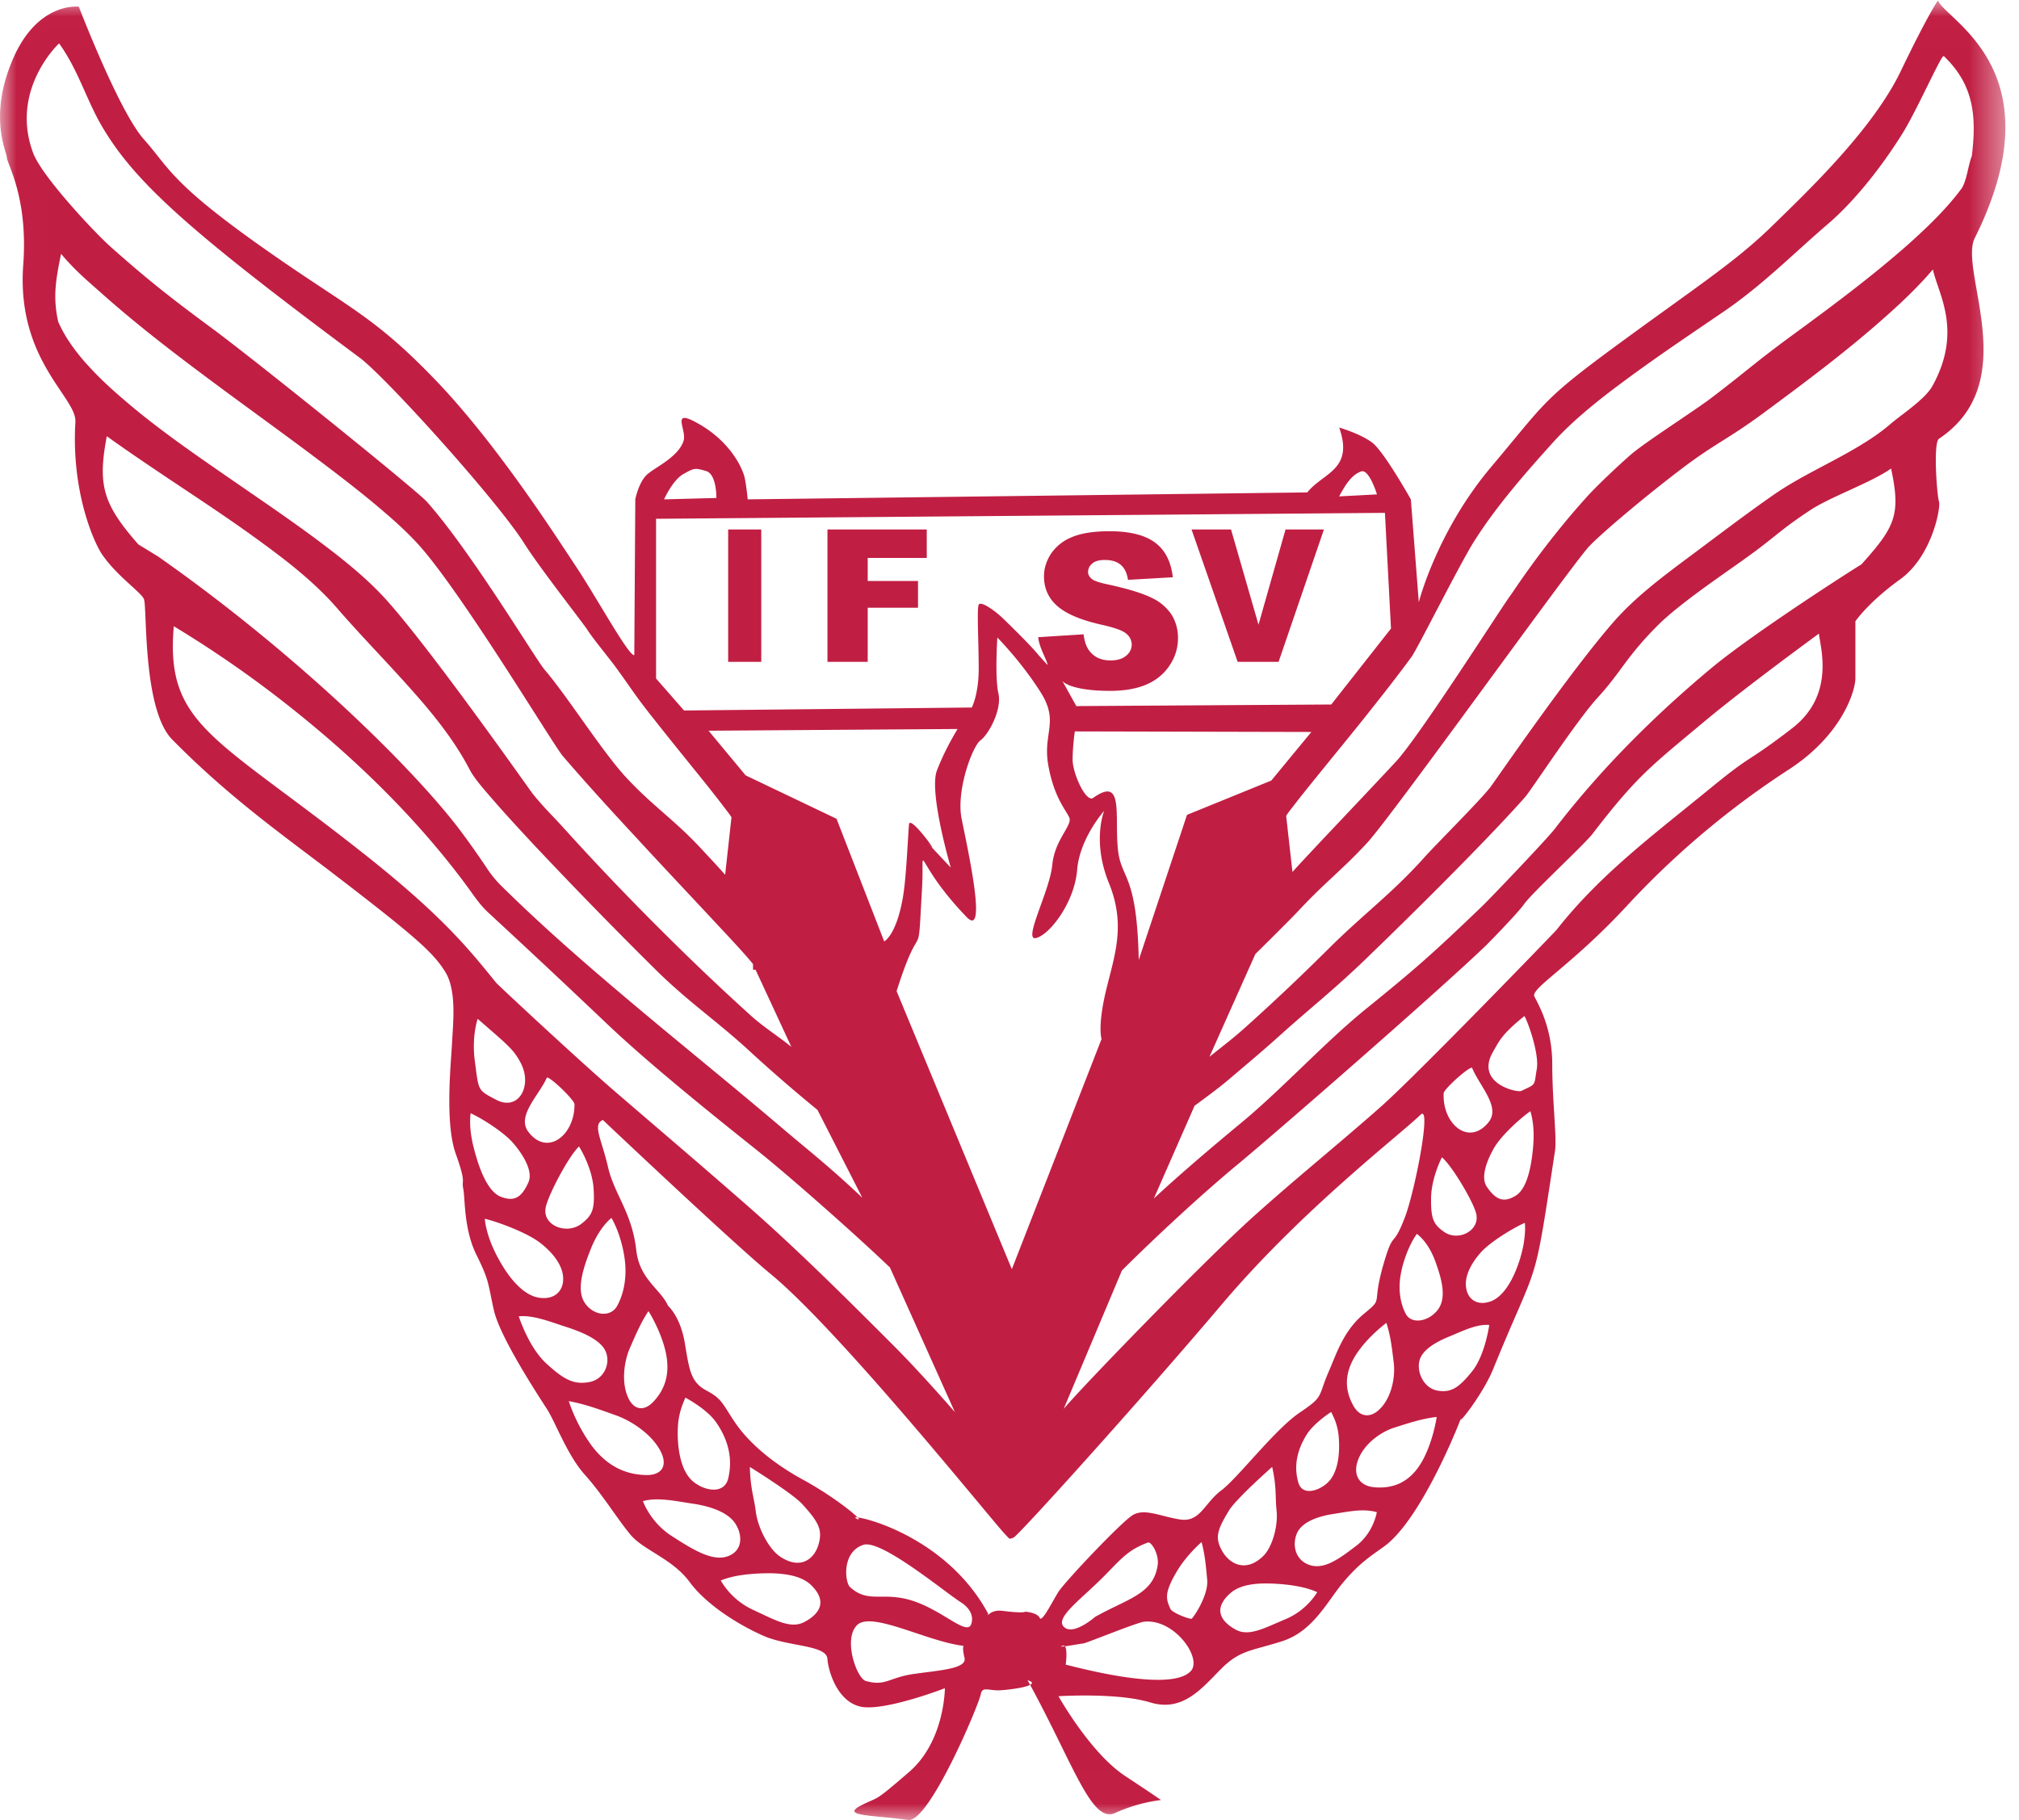 <svg xmlns="http://www.w3.org/2000/svg" xmlns:xlink="http://www.w3.org/1999/xlink" width="61" height="55" viewBox="0 0 61 55">
    <defs>
        <path id="a" d="M.013.014h60.576v54.973H.013z"/>
    </defs>
    <g fill="none" fill-rule="evenodd">
        <g>
            <mask id="b" fill="#fff">
                <use xlink:href="#a"/>
            </mask>
            <path fill="#C11E43" d="M59.258 5.707l-.11.143c-.457.586-1.065 1.151-1.535 1.57-1.114.98-2.327 1.88-3.525 2.756-1.088.801-1.311 1.032-2.382 1.848-.464.356-1.963 1.315-2.408 1.692-.358.307-1.069.977-1.382 1.329-1.321 1.468-2.192 2.83-2.285 2.954-.233.304-2.744 4.253-3.462 5.023-.797.855-1.607 1.706-2.407 2.557-.24.258-.48.51-.713.771l-.19-1.695c.055-.094.166-.23.218-.297.18-.236.369-.47.557-.704.532-.66 1.07-1.312 1.6-1.975.476-.6.956-1.206 1.411-1.827.178-.241 1.452-2.798 1.894-3.496.67-1.057 1.506-2.013 2.34-2.94.65-.729 1.483-1.381 2.266-1.957.963-.712 1.959-1.378 2.947-2.052 1.182-.812 2.056-1.712 3.144-2.646.55-.471 1.384-1.361 2.227-2.701.442-.704 1.158-2.334 1.256-2.365h.01c.911.873.992 1.818.846 3.025-.101.22-.153.763-.317.987zm-.874 5.958c-.228.408-.949.872-1.263 1.144-.98.847-2.427 1.38-3.492 2.114-.902.624-1.83 1.339-2.706 1.988-.738.551-1.497 1.13-2.108 1.81-1.347 1.517-3.663 4.909-3.789 5.069-.323.414-1.636 1.722-1.984 2.11-.974 1.089-1.816 1.695-2.855 2.722a66.66 66.66 0 0 1-2.529 2.395c-.411.37-.665.556-1.117.918l1.387-3.105s1.051-1.036 1.323-1.329c.78-.836 1.266-1.183 2.045-2.02.744-.801 5.967-8.103 6.68-8.93.264-.306 1.528-1.388 2.707-2.291 1.106-.854 1.478-.952 2.602-1.782 1.249-.924 2.515-1.867 3.673-2.9.45-.397.988-.9 1.44-1.436.165.753.906 1.856-.014 3.523zm-2.149 5.393c-.189.108-3.274 2.082-4.54 3.14-1.732 1.444-3.35 3.065-4.717 4.844-.25.325-2 2.155-2.192 2.337-1.44 1.382-1.96 1.85-3.511 3.105-1.263 1.025-2.518 2.406-3.77 3.443-.811.67-1.872 1.57-2.645 2.292l1.232-2.805c.314-.23.727-.534 1.023-.784.442-.377 1.044-.88 1.472-1.267 1.06-.956 1.68-1.42 2.703-2.408 1.2-1.16 2.393-2.34 3.551-3.54.418-.435.832-.872 1.232-1.322.188-.212 1.558-2.315 2.202-3.017.713-.778.842-1.204 1.806-2.173.654-.653 1.916-1.5 2.668-2.04.912-.653 1.023-.842 1.962-1.458.612-.399 1.827-.824 2.425-1.246.292 1.385.139 1.748-.9 2.899zm-2.094 4.953c-1.466 1.127-1.09.683-2.467 1.81-1.722 1.41-3.33 2.602-4.644 4.276-.049.06-4.21 4.371-5.312 5.348-1.378 1.215-2.548 2.146-3.914 3.377-1.492 1.353-5.059 5.033-5.667 5.752l1.76-4.183c1.005-1.001 2.394-2.291 3.49-3.198 1.248-1.036 6.042-5.215 7.49-6.604.212-.208 1.011-1.035 1.172-1.27.23-.33 1.816-1.796 2.065-2.12 1.348-1.751 1.724-2.013 3.428-3.436 1.2-1.001 3.413-2.616 3.413-2.616.038.408.504 1.852-.814 2.864zm-7.71 10.294c-.09.523-.006.44-.466.66-.132.062-1.408-.231-.855-1.183.19-.332.264-.527.945-1.078.057.051.46 1.098.376 1.601zm-.104 2.27c-.048.621-.175 1.344-.539 1.56-.366.223-.6.115-.866-.272-.206-.294.024-.844.23-1.193.208-.353.757-.859 1.084-1.09 0 0 .137.368.09.995zm-.386 3.411c-.188.63-.497 1.194-.905 1.34-.414.147-.699-.072-.741-.425-.051-.35.168-.746.45-1.06.287-.315.95-.722 1.325-.89 0 0 .055.408-.13 1.035zm-1.465 3.455c-.393.487-.63.652-1.04.582-.414-.07-.64-.552-.55-.903.084-.35.546-.587.909-.736.365-.147.813-.381 1.2-.345 0 0-.125.913-.519 1.402zm-1.506 2.71c-.417.743-1 .82-1.406.795-.472-.025-.665-.339-.566-.722.144-.554.705-.949 1.125-1.082.418-.132.826-.272 1.284-.324 0 0-.103.736-.437 1.333zm-1.993 2.56c-.522.4-.981.737-1.427.575-.446-.163-.511-.644-.355-.976.163-.329.637-.489 1.071-.558.429-.063.904-.179 1.332-.056 0 0-.097.617-.621 1.015zm-2.147 2.222c-.662.279-1.11.533-1.51.304-.4-.224-.695-.596-.163-1.079.282-.265.754-.32 1.214-.307.462.015 1.033.078 1.426.262 0 0-.302.547-.967.82zm-1.695-3.293c.22-.359 1.301-1.312 1.301-1.312.14.629.087.879.133 1.32.05.445-.122 1.097-.4 1.37-.522.513-1.024.252-1.252-.164-.213-.39-.147-.617.218-1.214zm3.323-1.974c.006.404-.07.883-.351 1.143-.282.259-.76.389-.877.001-.112-.376-.115-.865.24-1.444.223-.366.748-.698.748-.698.177.338.237.593.24.998zm1.206-1.064c-.27.251-.595.23-.793-.157-.173-.331-.333-.848.108-1.524.355-.541.908-.945.908-.945.132.404.174.806.223 1.214.049.408-.058 1.052-.446 1.412zm1.692-4.51c.22.595.358 1.147.072 1.503-.288.356-.786.421-.953.112-.174-.328-.227-.74-.162-1.151.065-.412.25-.921.493-1.27 0 0 .327.21.55.806zm.261-5.055c.01-.136.824-.857.862-.763.22.54.87 1.178.495 1.638-.595.737-1.398.057-1.357-.875zm.977 3.614c.15.53-.535.882-.967.572-.31-.22-.396-.376-.39-1.005.005-.631.328-1.246.328-1.246.292.241.919 1.289 1.03 1.679zm-8.916 9.268c-.588-.08-1.11-.366-1.475-.122s-1.896 1.86-2.195 2.264c-.142.191-.525.998-.595.83-.073-.164-.435-.188-.435-.188-.093.053-.626-.018-.69-.025-.228-.031-.357.052-.423.115-.035.032-.004-.02-.008-.027-1.165-2.167-3.512-2.868-3.947-2.91.058.06.052.077-.039.032-.058-.031-.037-.042.039-.032-.16-.177-.849-.701-1.601-1.116-1.055-.569-1.726-1.206-2.091-1.74-.368-.534-.382-.722-.862-.973-.474-.251-.526-.587-.662-1.424-.136-.827-.508-1.14-.508-1.14-.23-.514-.865-.8-.963-1.69-.129-1.137-.664-1.684-.852-2.503-.192-.84-.481-1.29-.156-1.426 0 0 3.891 3.683 5.07 4.655 2.12 1.748 6.723 7.497 7.088 7.87.156.164.11.14.246.098.136-.045 3.886-4.204 6.301-7.057 2.418-2.856 5.36-5.103 6-5.725.343-.333-.166 2.293-.473 3.099-.385 1.008-.33.313-.656 1.45-.36 1.26.031.96-.585 1.47-.617.511-.834 1.223-1.061 1.743-.337.775-.128.737-.88 1.242-.752.51-1.868 1.978-2.37 2.352-.501.376-.632.955-1.217.878zm.331 2.993c-.035.038-.585-.168-.647-.294-.136-.303-.189-.474.18-1.109.3-.516.76-.91.76-.91.104.373.135.75.17 1.127.047.45-.359 1.074-.463 1.186zm-2.828-1.109c.643-.621.824-.942 1.503-1.19.103-.035.344.363.292.691-.133.872-.898 1-1.89 1.556 0 0-.64.565-.93.313-.29-.251.378-.746 1.025-1.37zm2.786 2.706c-.657.663-3.633-.185-3.769-.205 0 .024.064-.457-.024-.555-.12.011-.177.014-.052-.02.021-.004.036 0 .052.02.191-.027.537-.087.558-.087.069 0 1.607-.628 1.826-.655.919-.112 1.795 1.12 1.41 1.502zm-6.617-1.447c-.116.401-.835-.38-1.76-.683-.922-.304-1.343.097-1.91-.423-.153-.143-.254-1.057.404-1.273.531-.174 2.4 1.38 2.943 1.734 0 0 .438.244.323.645zm-1.728 1.52c-.776.11-.86.385-1.465.214-.268-.077-.693-1.252-.265-1.685.432-.44 2.112.495 3.222.624 0 0-.05.036.027.366.074.328-.747.37-1.52.482zm-4.966-6.253s1.278.791 1.58 1.12c.498.547.616.773.5 1.203-.124.46-.552.806-1.18.376-.34-.237-.657-.869-.718-1.33-.056-.46-.167-.704-.182-1.37zm1.643 4.687c-.418.217-.877-.062-1.549-.37a2.206 2.206 0 0 1-.974-.885c.415-.177 1.01-.22 1.486-.22.473.007.96.08 1.246.36.532.523.209.896-.209 1.115zm-3.591-6.781s.638.332.925.74c.453.649.48 1.238.369 1.7-.115.48-.688.387-1.036.114-.351-.272-.466-.837-.487-1.329-.017-.485.038-.796.229-1.225zm-.41 4.183c-.654-.419-.873-1.057-.873-1.057.455-.123 1.002.003 1.496.076.49.07 1.05.242 1.283.586.237.345.25.838-.216 1.005-.465.164-1.04-.192-1.69-.61zm-2.429-2.742a5.06 5.06 0 0 1-.685-1.336c.498.09.957.262 1.427.43.47.166 1.133.596 1.378 1.15.166.377.01.67-.49.653-.43-.014-1.065-.14-1.63-.897zm-1.366-2.477c-.534-.49-.829-1.422-.829-1.422.446-.046.999.184 1.444.324.448.146 1.02.376 1.179.732.156.355-.03.848-.497.932-.466.084-.765-.077-1.297-.566zM15 37.925c-.334-.65-.352-1.096-.352-1.096.455.112 1.273.426 1.655.715.377.286.697.674.711 1.07.02.388-.255.68-.742.598-.49-.084-.94-.639-1.272-1.287zm-.69-3.255c-.163-.628-.09-1.03-.09-1.03.373.172 1.02.59 1.291.91.275.319.606.835.455 1.176-.201.45-.414.598-.83.44-.407-.153-.668-.865-.826-1.496zm.679-1.438c-.57-.299-.522-.258-.644-1.178-.097-.747.087-1.266.087-1.266.891.777 1.08.913 1.298 1.328.365.681-.053 1.48-.741 1.116zm1.53-.662c.042-.091.835.66.838.798.01.936-.823 1.594-1.397.83-.355-.477.32-1.094.56-1.628zm1.059 4.402c-.45.36-1.218.059-1.087-.502.095-.409.704-1.55 1.003-1.825 0 0 .39.607.439 1.256.044.648-.039.82-.355 1.071zm1.45 3.77c.167-.38.327-.766.564-1.122 0 0 .365.568.515 1.213.184.792-.112 1.252-.363 1.521-.295.314-.59.238-.751-.088-.236-.477-.133-1.14.035-1.523zm-.382-1.28c-.192.35-.697.304-.965-.072-.27-.377-.094-.995.175-1.664.268-.667.618-.921.618-.921.22.377.377.93.415 1.38.038.451-.042.912-.243 1.278zm-7.675-13.68c-4.473-3.538-5.98-3.859-5.72-6.858a33.767 33.767 0 0 1 3.754 2.634c1.677 1.35 3.249 2.867 4.582 4.54.243.304.477.615.703.932.16.22.272.37.483.566a342.903 342.903 0 0 1 3.598 3.373c1.335 1.263 3.287 2.821 4.515 3.802 1.048.84 3.034 2.602 4.001 3.53l1.962 4.37c-.532-.613-1.3-1.46-1.878-2.036-1.368-1.37-2.85-2.846-4.31-4.13-1.333-1.17-2.683-2.32-4.026-3.475-1.08-.925-3.604-3.278-3.646-3.335-.824-1.012-1.593-1.995-4.018-3.914zm-6.21-8.975c-.191-.116-.386-.238-.578-.353-1.071-1.217-1.238-1.79-.956-3.272.616.443 1.245.865 1.868 1.284.967.646 1.941 1.284 2.874 1.974.776.566 1.59 1.213 2.223 1.947.726.836 1.499 1.621 2.23 2.445.667.746 1.31 1.542 1.774 2.435.136.261.45.613.643.837.411.477.84.939 1.267 1.399a147.867 147.867 0 0 0 3.653 3.75c1.054 1.05 1.899 1.587 2.985 2.598a46.595 46.595 0 0 0 1.955 1.689l1.354 2.654c-.968-.921-1.722-1.51-2.37-2.062-1.285-1.095-2.598-2.162-3.893-3.24-1.593-1.329-3.187-2.683-4.665-4.144a3.305 3.305 0 0 1-.449-.565c-.24-.356-.49-.711-.748-1.057-1.412-1.887-4.982-5.39-9.167-8.32zm-2.057-5.714l-.134-.147c-.334-.383-.626-.795-.811-1.224-.17-.753-.067-1.298.086-2.051.46.544.832.84 1.284 1.245 1.173 1.04 2.45 1.998 3.71 2.93 1.136.837 2.285 1.663 3.401 2.522.477.366.95.743 1.402 1.134.362.31.717.638 1.034.991 1.335 1.506 4.056 6.044 4.327 6.352.72.84 1.471 1.66 2.223 2.47.783.85 1.58 1.695 2.37 2.542.274.294.552.59.823.89.084.094.168.189.25.286.023.028.054.062.078.097h.003l.003.175.074-.003 1.082 2.332c-.45-.362-.82-.582-1.232-.952a73.788 73.788 0 0 1-2.557-2.428 79.766 79.766 0 0 1-3.074-3.216c-.355-.394-.628-.645-.96-1.064-.126-.166-3.007-4.268-4.375-5.804-.615-.694-1.398-1.312-2.142-1.866-.887-.66-1.809-1.28-2.72-1.911-1.071-.74-2.17-1.501-3.156-2.358-.32-.273-.671-.596-.989-.942zm-.918-9.781c.578.801.829 1.716 1.294 2.504 1.003 1.709 2.677 3.192 7.79 6.995.793.595 4.16 4.32 4.975 5.62.45.714 1.785 2.417 1.896 2.593.16.259.693.9.87 1.148.46.632.595.866 1.084 1.48.534.68 1.08 1.349 1.62 2.02.19.24.381.48.563.722.055.072.167.21.222.303l-.191 1.737c-.237-.268-.48-.527-.721-.785-.813-.879-1.461-1.284-2.274-2.16-.725-.784-1.768-2.445-2.464-3.257-.257-.296-2.213-3.562-3.552-5.069-.32-.356-5.207-4.294-6.499-5.246C5.185 9.02 4.48 8.47 3.35 7.465c-.477-.423-2.077-2.124-2.346-2.836-.723-1.922.787-3.331.783-3.317zM33.03 24.11c-.219.157-.632-.752-.623-1.172.004-.425.067-.836.067-.836l7.146.017-1.21 1.468-2.547 1.037-1.458 4.384c-.055-2.648-.536-2.418-.63-3.348-.104-1.026.188-2.215-.745-1.55zm-4.302 2.11s-.999-1.063-.588-.633c.188.194-.644-.954-.675-.68-.035.34-.077 1.593-.188 2.224-.201 1.144-.563 1.316-.563 1.316l-1.44-3.705-2.746-1.312-1.12-1.349 7.524-.052s-.374.596-.625 1.255c-.251.66.42 2.937.42 2.937zm4.553 5.178l-2.71 6.955-3.482-8.402c.776-2.44.627-.583.769-3.12.083-1.495-.299-.826 1.346.88.647.676.014-2.136-.153-2.983-.164-.848.33-2.177.57-2.354.247-.178.657-.932.544-1.42-.112-.484-.032-1.688-.032-1.688s.71.712 1.294 1.632c.588.911.08 1.231.24 2.198.167.97.518 1.356.636 1.6.116.242-.438.664-.511 1.445-.073.785-.907 2.316-.484 2.204.422-.112 1.155-1.085 1.235-2.05.074-.964.818-1.793.818-1.793s-.376.907.143 2.184c.52 1.276.17 2.176-.09 3.257-.258 1.084-.133 1.455-.133 1.455zm-13.46-15.721l22.022-.179.183 3.496-1.805 2.295-7.702.048-.418-.753c.188.185.735.293 1.43.293.449 0 .822-.066 1.12-.198.294-.13.523-.321.69-.576.166-.251.25-.524.25-.826 0-.253-.063-.483-.187-.691a1.435 1.435 0 0 0-.595-.514c-.272-.139-.72-.278-1.348-.414-.256-.053-.416-.109-.483-.171-.069-.06-.104-.126-.104-.2 0-.103.042-.188.128-.26.084-.074.209-.105.377-.105.201 0 .361.045.476.142.118.094.192.248.226.458l1.354-.078c-.056-.484-.241-.837-.554-1.06-.312-.223-.765-.331-1.36-.331-.486 0-.866.062-1.144.182a1.38 1.38 0 0 0-.626.502c-.137.215-.209.44-.209.68 0 .363.136.665.407.9.27.237.72.425 1.35.565.383.087.632.175.736.272a.429.429 0 0 1 .158.324.428.428 0 0 1-.167.335c-.112.098-.272.144-.474.144-.277 0-.486-.094-.633-.283-.093-.115-.153-.283-.18-.506l-1.371.087c.028.325.274.701.282.841l-.282-.31c-.18-.234-.84-.883-1.083-1.116-.243-.231-.653-.517-.715-.398-.06.121 0 1.147 0 1.932 0 .785-.21 1.176-.21 1.176l-8.693.09-.845-.966v-4.827zm.831-1.355c.328-.184.345-.184.676-.09.33.09.316.816.316.816l-1.58.042s.258-.586.588-.768zm20.471-.076c.24-.09.48.694.48.694L40.46 15c.24-.454.422-.663.662-.754zm18.541-7.053c2.523-5.058-.89-6.582-1.112-7.18 0 0-.282.385-1.124 2.136-.842 1.75-2.769 3.59-3.882 4.675-1.11 1.087-2.286 1.84-4.631 3.56s-2.198 1.752-3.851 3.712c-1.655 1.957-2.198 4.102-2.198 4.102l-.24-3.108s-.812-1.448-1.17-1.717c-.364-.272-.995-.453-.995-.453.453 1.287-.496 1.364-.963 1.96l-16.908.21s-.028-.331-.087-.635c-.062-.3-.424-1.082-1.356-1.626-.93-.543-.383.158-.495.496-.16.478-.81.771-1.082.997-.271.224-.376.768-.376.768l-.03 4.706c-.153.06-1.145-1.748-1.747-2.655-.601-.903-2.407-3.74-4.303-5.702-1.893-1.958-2.613-2.14-5.294-4.04-2.677-1.901-2.721-2.345-3.476-3.192C3.593 3.363 2.382.203 2.382.203S1.14.038.388 1.789C-.362 3.537.207 4.58.207 4.762c0 .178.647 1.193.495 3.244-.21 2.878 1.62 4 1.576 4.744-.127 2.12.566 3.658.813 4.014.466.674 1.207 1.152 1.263 1.357.09.329-.035 3.325.845 4.222 1.733 1.768 3.476 2.985 4.93 4.102 2.439 1.872 2.957 2.34 3.316 2.912.364.573.24 1.57.212 2.174-.032.603-.22 2.396.111 3.33.334.938.167.761.229 1.065.06.303.011 1.23.407 2.012.387.785.335.837.516 1.65.183.817 1.332 2.568 1.604 2.99.27.422.608 1.385 1.148 1.99.543.604 1.011 1.382 1.398 1.833.393.45 1.252.71 1.763 1.402.511.694 1.482 1.298 2.233 1.629.753.331 1.901.272 1.932.694.032.422.345 1.403 1.128 1.464.783.06 2.421-.574 2.421-.574s0 1.6-1.082 2.532c-1.082.934-.88.725-1.422.995-.69.347.305.298 1.394.455.63.089 2.133-3.47 2.195-3.801.045-.251.243-.097.601-.12.338-.023.744-.086.89-.163-.027-.046-.05-.094-.079-.139.16.045.163.094.08.14 1.336 2.461 1.858 4.195 2.568 3.87.72-.33 1.384-.39 1.384-.39s-.028-.03-1.081-.726c-1.054-.694-2.016-2.412-2.016-2.412s1.782-.115 2.773.188c.995.303 1.57-.444 2.144-1.016.573-.575.919-.537 1.85-.837.933-.303 1.354-1.203 1.834-1.772.48-.572.814-.785 1.234-1.085 1.06-.763 2.148-3.407 2.307-3.83-.003-.01 0-.021.018-.056.006-.017 0 .004-.018.056.027.052.706-.836.989-1.527 1.409-3.46 1.203-2.205 1.871-6.604.06-.394-.083-1.496-.083-2.61 0-1.116-.421-1.81-.54-2.053-.121-.241 1.106-.921 2.76-2.7a25.813 25.813 0 0 1 4.935-4.162c1.622-1.057 2.004-2.392 2.004-2.752v-1.723s.387-.572 1.35-1.266c.964-.692 1.235-2.17 1.176-2.351-.062-.182-.181-1.783 0-1.899 2.56-1.715.585-5.068 1.081-6.065z" mask="url(#b)"/>
        </g>
        <path fill="#C11E43" d="M36 16h1.193l.83 2.877L38.84 16H40l-1.37 4h-1.237L36 16M25 16h3v.86h-1.784v.697h1.52v.808h-1.52V20H25v-4M22 20h1v-4h-1z"/>
    </g>
</svg>
